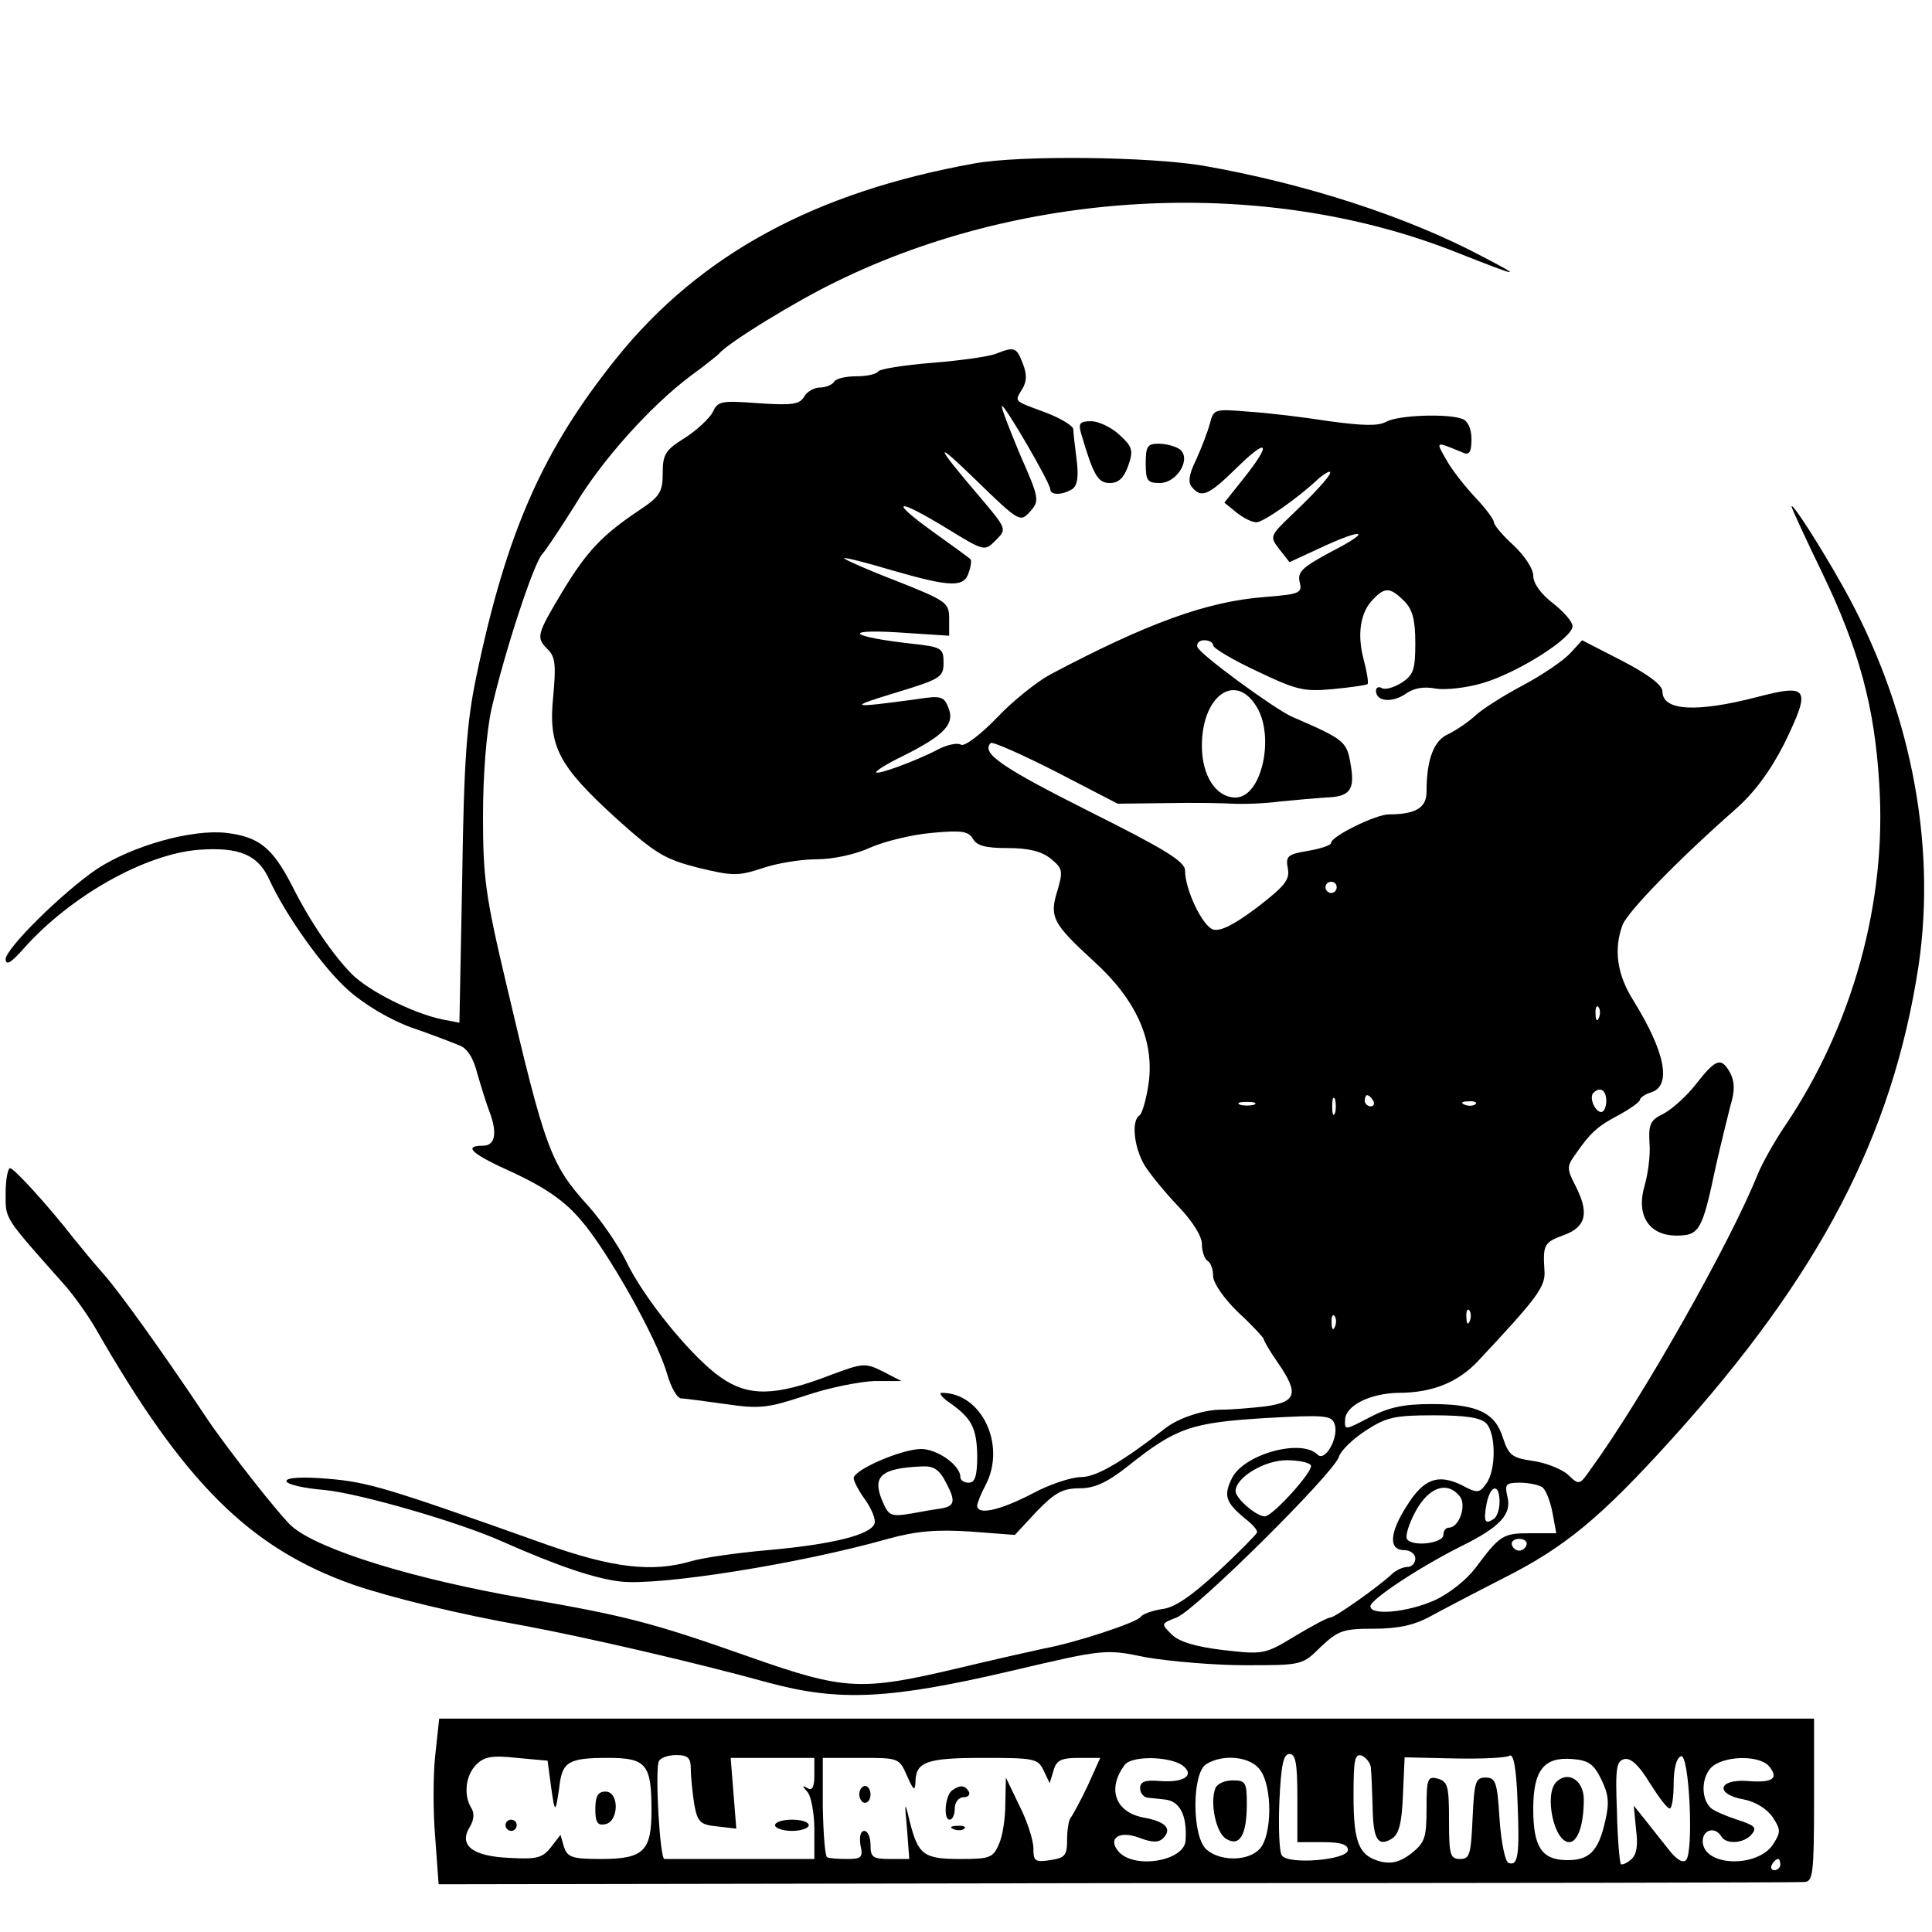 <?xml version="1.0" standalone="no"?>
<!DOCTYPE svg PUBLIC "-//W3C//DTD SVG 20010904//EN"
 "http://www.w3.org/TR/2001/REC-SVG-20010904/DTD/svg10.dtd">
<svg version="1.0" xmlns="http://www.w3.org/2000/svg"
 width="344pt" height="344pt" viewBox="0 0 344 344"
 preserveAspectRatio="xMidYMid meet">
<g transform="translate(0,344) scale(0.1,-0.1)"
fill="#000000" stroke="none">
<path d="M1735 3149 c-284 -51 -488 -162 -636 -345 -132 -164 -197 -310 -251
-569 -17 -82 -22 -148 -25 -358 l-5 -258 -31 6 c-52 11 -130 50 -161 81 -34
35 -74 93 -106 157 -35 68 -59 87 -117 94 -62 7 -167 -23 -230 -64 -62 -42
-163 -142 -163 -161 1 -12 10 -6 33 20 83 93 216 168 312 175 71 5 104 -9 124
-52 29 -64 96 -158 141 -198 28 -25 73 -52 111 -66 35 -12 74 -27 86 -32 15
-5 26 -23 33 -51 7 -24 16 -53 21 -66 15 -39 11 -62 -11 -62 -37 0 -20 -15 56
-49 53 -25 88 -48 117 -82 47 -53 137 -212 155 -276 7 -24 18 -43 25 -43 7 0
42 -5 79 -10 61 -9 75 -7 142 15 41 14 96 25 123 26 l48 0 -33 17 c-32 16 -36
15 -95 -7 -96 -37 -144 -38 -193 -4 -51 35 -138 141 -170 209 -14 28 -43 70
-65 95 -69 76 -78 101 -148 399 -37 156 -41 189 -41 297 0 73 6 149 15 190 23
101 76 263 91 277 7 8 33 47 58 87 48 80 134 176 206 230 25 18 47 36 50 39
15 19 139 95 210 129 339 166 767 186 1105 51 114 -45 118 -45 43 -6 -132 70
-313 129 -496 161 -95 16 -324 19 -407 4z"/>
<path d="M1773 2810 c-13 -5 -63 -12 -113 -16 -50 -4 -93 -11 -96 -15 -3 -5
-20 -9 -39 -9 -19 0 -37 -4 -40 -10 -3 -5 -15 -10 -25 -10 -10 0 -23 -7 -28
-16 -8 -14 -21 -16 -81 -12 -67 5 -73 4 -82 -16 -6 -11 -28 -32 -50 -46 -34
-21 -39 -29 -39 -62 0 -34 -5 -42 -41 -66 -66 -44 -94 -73 -138 -146 -46 -77
-47 -81 -25 -103 13 -13 14 -29 9 -83 -9 -89 9 -123 112 -217 70 -63 87 -73
146 -88 62 -15 71 -15 114 -1 26 9 69 16 97 16 30 0 70 9 96 21 25 11 74 23
109 26 53 5 65 3 73 -10 7 -13 23 -17 62 -17 38 0 61 -6 77 -19 21 -17 22 -22
12 -56 -15 -48 -9 -59 65 -127 75 -68 108 -141 97 -218 -4 -27 -11 -52 -16
-56 -15 -9 -10 -57 9 -89 10 -16 37 -49 60 -73 25 -26 42 -53 42 -67 0 -13 5
-27 10 -30 6 -3 10 -16 10 -27 0 -12 19 -40 45 -65 25 -23 45 -45 45 -47 0 -3
11 -22 25 -42 38 -55 34 -70 -21 -78 -26 -3 -62 -6 -80 -6 -31 0 -76 -15 -99
-33 -77 -60 -123 -87 -150 -87 -17 0 -57 -13 -88 -30 -58 -30 -97 -38 -97 -21
0 5 7 22 15 37 37 71 -7 164 -78 164 -6 0 0 -8 13 -17 40 -28 49 -45 50 -95 0
-36 -4 -48 -15 -48 -8 0 -15 4 -15 10 0 21 -41 50 -70 50 -34 0 -120 -37 -120
-52 0 -5 9 -23 21 -39 11 -16 19 -35 16 -42 -7 -20 -76 -37 -189 -47 -57 -5
-119 -14 -138 -20 -69 -20 -139 -12 -260 31 -281 100 -314 110 -386 116 -47 4
-74 2 -74 -4 0 -6 31 -13 68 -16 62 -6 239 -57 317 -92 97 -43 165 -66 210
-71 68 -8 317 31 476 76 51 14 87 17 147 13 l79 -6 39 42 c32 33 46 41 76 41
27 0 49 10 87 40 85 68 113 77 243 85 105 6 119 5 124 -10 9 -22 -16 -69 -30
-55 -29 29 -130 1 -152 -41 -16 -32 -12 -44 23 -73 13 -10 23 -21 21 -25 -2
-4 -33 -36 -70 -70 -47 -43 -77 -64 -99 -66 -18 -3 -35 -9 -38 -14 -7 -10
-116 -46 -171 -56 -19 -4 -90 -20 -157 -36 -170 -40 -199 -39 -369 21 -173 61
-220 73 -399 104 -197 34 -366 86 -415 128 -19 16 -116 139 -152 193 -82 123
-158 228 -184 257 -16 18 -39 46 -52 62 -45 58 -107 126 -114 126 -4 0 -8 -20
-8 -45 0 -47 -4 -40 105 -163 16 -18 41 -53 55 -77 158 -276 275 -392 460
-457 68 -23 186 -52 305 -73 107 -20 303 -65 433 -101 126 -34 215 -30 433 21
166 39 167 39 240 24 41 -7 120 -14 176 -14 101 0 102 0 135 33 31 29 40 32
94 32 42 0 71 6 99 21 22 12 81 43 132 69 111 56 174 109 299 247 265 293 394
542 440 843 33 222 -16 467 -137 680 -40 71 -89 147 -89 138 0 -3 25 -57 55
-119 65 -135 93 -238 101 -374 14 -210 -47 -431 -168 -610 -19 -28 -40 -66
-48 -85 -49 -123 -208 -403 -297 -525 -21 -30 -21 -30 -42 -10 -12 10 -40 21
-63 24 -35 5 -42 10 -52 41 -14 45 -46 60 -127 60 -51 0 -77 -6 -111 -24 -44
-23 -44 -23 -43 -3 2 25 45 46 95 47 61 0 107 19 143 58 104 111 119 131 117
159 -3 47 -1 51 35 64 40 15 45 40 19 90 -14 27 -14 33 0 52 28 41 41 52 79
72 20 11 37 23 37 27 0 3 9 10 20 13 37 12 25 72 -32 164 -29 46 -35 91 -19
134 9 24 102 119 201 206 34 30 62 68 87 117 48 99 44 107 -48 83 -108 -28
-169 -25 -169 10 0 11 -25 30 -71 54 l-72 37 -21 -23 c-12 -13 -50 -39 -84
-57 -34 -18 -72 -42 -85 -54 -13 -12 -34 -26 -48 -33 -26 -11 -39 -45 -39
-103 0 -28 -19 -40 -67 -40 -23 0 -103 -39 -103 -51 0 -4 -18 -10 -41 -14 -37
-6 -40 -10 -36 -31 4 -21 -6 -32 -55 -70 -40 -30 -65 -43 -78 -39 -19 6 -50
71 -50 105 0 16 -36 38 -170 105 -155 78 -194 104 -176 122 3 3 55 -20 116
-51 l110 -57 87 1 c49 1 102 0 118 -1 17 -1 55 0 85 4 30 3 66 6 80 7 43 1 53
13 45 58 -7 42 -10 45 -105 86 -31 14 -164 111 -168 124 -2 6 3 12 12 12 9 0
16 -4 16 -9 0 -5 35 -26 78 -46 69 -33 83 -37 135 -32 32 3 60 7 62 9 2 2 -1
21 -7 44 -12 45 -6 85 18 108 20 21 30 20 54 -4 15 -15 20 -33 20 -75 0 -47
-3 -57 -25 -71 -13 -8 -29 -13 -35 -9 -5 3 -10 1 -10 -5 0 -19 28 -22 52 -6
15 11 33 14 54 10 17 -3 55 1 85 10 63 19 159 80 159 101 0 8 -16 26 -35 41
-21 16 -35 35 -35 49 0 12 -15 35 -35 54 -19 17 -35 36 -35 41 0 5 -15 25 -32
43 -18 19 -42 49 -52 67 -20 35 -22 35 29 14 11 -5 15 1 15 24 0 18 -6 32 -16
36 -26 10 -114 7 -136 -5 -14 -8 -42 -7 -101 1 -45 7 -110 15 -144 17 -61 5
-62 5 -69 -22 -4 -15 -15 -43 -24 -63 -13 -26 -15 -41 -8 -49 17 -21 30 -15
80 34 56 55 63 45 13 -18 l-35 -44 21 -17 c12 -10 28 -18 36 -18 12 0 73 42
111 78 7 6 16 12 19 12 8 0 -16 -28 -64 -74 -42 -40 -43 -41 -25 -64 l18 -23
54 25 c79 37 95 32 21 -6 -52 -28 -61 -36 -57 -54 5 -20 1 -22 -62 -27 -104
-8 -210 -47 -382 -138 -24 -13 -68 -48 -96 -78 -28 -29 -57 -51 -63 -47 -6 4
-25 0 -42 -9 -38 -20 -109 -46 -109 -40 0 3 21 16 48 29 74 37 92 57 81 85 -8
21 -13 23 -57 16 -118 -16 -125 -15 -39 11 82 25 87 28 87 54 0 26 -3 28 -58
34 -107 12 -125 26 -24 20 l92 -6 0 30 c0 29 -4 32 -95 68 -52 20 -94 39 -92
40 1 2 40 -8 87 -22 104 -30 127 -30 135 -3 4 11 5 22 3 23 -1 2 -32 24 -68
50 -79 57 -64 60 26 5 67 -41 67 -41 87 -21 20 20 20 20 -30 79 -81 95 -81
102 -2 25 74 -72 76 -72 93 -53 17 19 17 23 -18 102 -19 46 -34 84 -32 86 4 4
86 -137 86 -148 0 -11 21 -11 39 0 9 6 12 21 8 52 -3 24 -6 49 -6 55 -1 6 -22
19 -48 29 -59 22 -57 19 -43 42 8 13 9 26 1 46 -11 29 -15 30 -48 17z m463
-626 c35 -53 11 -164 -36 -164 -35 0 -60 39 -60 92 0 88 58 131 96 72z m144
-324 c0 -5 -4 -10 -10 -10 -5 0 -10 5 -10 10 0 6 5 10 10 10 6 0 10 -4 10 -10z
m467 -232 c-3 -8 -6 -5 -6 6 -1 11 2 17 5 13 3 -3 4 -12 1 -19z m13 -148 c0
-11 -4 -20 -9 -20 -11 0 -22 26 -14 34 12 12 23 5 23 -14z m-483 -22 c-3 -7
-5 -2 -5 12 0 14 2 19 5 13 2 -7 2 -19 0 -25z m68 22 c3 -5 1 -10 -4 -10 -6 0
-11 5 -11 10 0 6 2 10 4 10 3 0 8 -4 11 -10z m-212 -7 c-7 -2 -19 -2 -25 0 -7
3 -2 5 12 5 14 0 19 -2 13 -5z m394 1 c-3 -3 -12 -4 -19 -1 -8 3 -5 6 6 6 11
1 17 -2 13 -5z m-10 -386 c-3 -8 -6 -5 -6 6 -1 11 2 17 5 13 3 -3 4 -12 1 -19z
m-240 -10 c-3 -8 -6 -5 -6 6 -1 11 2 17 5 13 3 -3 4 -12 1 -19z m269 -172 c18
-18 18 -85 0 -108 -12 -17 -16 -17 -44 -2 -42 20 -67 11 -97 -37 -31 -48 -33
-79 -5 -79 11 0 20 -7 20 -15 0 -8 -6 -15 -14 -15 -8 0 -21 -6 -28 -13 -22
-21 -101 -77 -109 -77 -5 0 -33 -15 -63 -33 -54 -33 -57 -33 -128 -25 -50 6
-79 15 -92 28 -19 19 -19 19 9 30 34 13 279 256 289 286 3 11 25 32 48 47 37
24 52 27 121 27 55 0 83 -4 93 -14z m-312 -75 c6 -9 -68 -91 -82 -91 -15 0
-52 32 -52 45 0 24 51 55 91 55 21 0 40 -4 43 -9z m-649 -32 c17 -32 15 -41
-10 -45 -8 -1 -32 -5 -53 -9 -37 -6 -40 -4 -52 25 -17 42 0 56 72 59 21 1 31
-6 43 -30z m1061 -7 c6 -4 14 -24 18 -44 l7 -38 -46 0 c-49 0 -54 -3 -98 -62
-16 -21 -47 -46 -74 -58 -48 -21 -113 -27 -113 -10 0 12 88 70 162 107 69 34
90 57 82 88 -5 22 -3 25 22 25 16 0 34 -4 40 -8z m-147 -16 c13 -16 -1 -56
-19 -56 -6 0 -10 -6 -10 -13 0 -15 -56 -22 -65 -7 -3 6 4 28 16 50 24 43 56
53 78 26z m71 -10 c0 -14 -5 -28 -11 -31 -15 -10 -18 -4 -12 28 7 34 23 36 23
3z m48 -77 c-2 -6 -8 -10 -13 -10 -5 0 -11 4 -13 10 -2 6 4 11 13 11 9 0 15
-5 13 -11z"/>
<path d="M1925 2668 c22 -75 30 -88 51 -88 16 0 25 9 33 31 9 27 8 33 -16 55
-14 13 -37 24 -50 24 -21 0 -23 -4 -18 -22z"/>
<path d="M2040 2615 c0 -31 3 -35 25 -35 32 0 58 46 34 61 -8 5 -24 9 -36 9
-20 0 -23 -5 -23 -35z"/>
<path d="M3020 1510 c-17 -22 -43 -45 -58 -53 -23 -11 -27 -18 -25 -52 2 -22
-3 -57 -9 -77 -15 -52 8 -88 57 -88 41 0 46 9 70 123 9 40 21 88 26 108 8 26
8 42 0 58 -16 29 -25 27 -61 -19z"/>
<path d="M775 315 c-4 -36 -4 -102 0 -148 l6 -82 1207 2 c664 0 1215 1 1225 2
15 1 17 15 17 146 l0 145 -1224 0 -1224 0 -7 -65z m206 -55 c7 -50 8 -50 15
-1 5 44 16 51 86 51 69 0 78 -11 78 -94 0 -72 -14 -86 -90 -86 -51 0 -60 3
-66 22 l-6 21 -17 -22 c-15 -19 -25 -22 -75 -19 -66 3 -90 23 -69 56 7 12 8
24 2 33 -14 23 -10 58 9 77 14 14 28 17 72 12 l55 -5 6 -45z m249 30 c0 -14 3
-41 6 -62 6 -32 10 -37 41 -40 l34 -4 -5 63 -5 63 74 0 75 0 0 -31 c0 -21 -4
-28 -12 -23 -10 6 -10 4 0 -7 6 -7 12 -37 12 -66 l0 -53 -130 0 c-71 0 -133 0
-137 0 -8 0 -17 156 -10 174 3 6 16 11 31 11 21 0 26 -5 26 -25z m1080 -52 l0
-78 45 0 c32 0 45 -4 45 -14 0 -18 -109 -27 -118 -9 -4 6 -6 49 -4 96 3 64 7
84 18 84 11 0 14 -17 14 -79z m131 53 c1 -9 2 -39 3 -68 1 -58 9 -72 34 -57
13 8 18 28 20 78 l3 67 88 -2 c49 -1 93 1 99 5 7 4 12 -24 14 -81 4 -97 1
-116 -16 -110 -6 2 -13 36 -16 78 -4 66 -7 74 -25 74 -18 0 -20 -8 -23 -72 -3
-65 -5 -73 -22 -73 -18 0 -20 7 -20 69 0 60 -2 69 -20 74 -18 5 -20 0 -20 -53
0 -52 -3 -61 -27 -80 -19 -15 -35 -19 -53 -15 -40 10 -50 32 -50 117 0 65 2
76 15 72 8 -4 16 -14 16 -23z m561 -163 c-6 -6 -18 2 -31 19 -12 15 -31 39
-42 53 l-20 25 4 -42 c4 -29 1 -46 -9 -54 -8 -7 -16 -10 -18 -8 -2 2 -6 44 -7
94 -3 78 -1 90 14 93 11 2 26 -12 44 -42 16 -25 31 -46 36 -46 4 0 7 20 7 44
0 27 5 46 13 49 15 5 23 -171 9 -185z m-1387 150 c11 -25 14 -28 15 -12 0 37
19 44 120 44 91 0 98 -1 108 -22 l11 -23 7 23 c5 18 14 22 45 22 l38 0 -23
-51 c-13 -27 -27 -53 -30 -56 -3 -4 -6 -21 -6 -39 0 -28 -4 -32 -30 -36 -27
-4 -30 -2 -30 21 0 14 -11 49 -25 76 l-24 50 -1 -47 c0 -26 -5 -59 -12 -73
-10 -23 -17 -25 -68 -25 -65 0 -75 7 -90 66 -9 38 -10 38 -5 -13 l4 -53 -34 0
c-31 0 -35 3 -35 25 0 14 -5 25 -11 25 -7 0 -9 -10 -7 -25 5 -22 2 -25 -23
-25 -16 0 -32 1 -36 3 -4 1 -7 41 -8 90 l0 87 68 0 c67 0 68 0 82 -32z m490
19 c24 -18 3 -32 -42 -28 -25 2 -33 -2 -33 -13 0 -9 7 -17 15 -17 8 -1 21 -2
28 -3 27 -2 41 -27 38 -73 -2 -37 -93 -52 -120 -19 -19 23 2 37 37 24 23 -9
35 -9 43 -1 17 17 4 30 -36 37 -50 10 -64 52 -32 94 13 16 78 15 102 -1z m139
-9 c22 -30 21 -116 -1 -140 -20 -22 -70 -23 -95 -1 -26 23 -26 137 0 152 31
19 80 13 96 -11z m607 -16 c13 -26 15 -42 7 -75 -12 -54 -29 -70 -70 -69 -43
1 -58 24 -58 91 0 69 19 93 69 89 29 -2 39 -9 52 -36z m299 23 c18 -22 6 -30
-40 -26 -52 3 -56 -24 -5 -33 21 -4 41 -17 51 -31 15 -23 15 -27 1 -49 -27
-41 -119 -40 -125 2 -3 23 21 32 33 12 9 -15 41 -12 54 4 10 12 5 16 -26 26
-21 7 -42 16 -47 21 -17 16 -17 52 0 71 21 22 86 24 104 3z m20 -175 c0 -5 -5
-10 -11 -10 -5 0 -7 5 -4 10 3 6 8 10 11 10 2 0 4 -4 4 -10z"/>
<path d="M1060 219 c0 -24 4 -30 18 -27 24 5 25 58 0 58 -13 0 -18 -8 -18 -31z"/>
<path d="M900 190 c0 -5 5 -10 10 -10 6 0 10 5 10 10 0 6 -4 10 -10 10 -5 0
-10 -4 -10 -10z"/>
<path d="M1380 190 c0 -5 14 -10 30 -10 17 0 30 5 30 10 0 6 -13 10 -30 10
-16 0 -30 -4 -30 -10z"/>
<path d="M1530 245 c0 -8 5 -15 10 -15 6 0 10 7 10 15 0 8 -4 15 -10 15 -5 0
-10 -7 -10 -15z"/>
<path d="M1695 252 c-12 -9 -16 -52 -4 -52 5 0 9 9 9 20 0 11 7 20 16 20 8 0
12 5 9 10 -7 12 -16 12 -30 2z"/>
<path d="M1698 183 c7 -3 16 -2 19 1 4 3 -2 6 -13 5 -11 0 -14 -3 -6 -6z"/>
<path d="M2164 256 c-10 -26 1 -79 19 -90 24 -15 37 6 37 62 0 38 -2 42 -25
42 -14 0 -28 -6 -31 -14z"/>
<path d="M2771 267 c-22 -22 -4 -107 23 -107 15 0 26 30 26 76 0 34 -28 52
-49 31z"/>
</g>
</svg>
